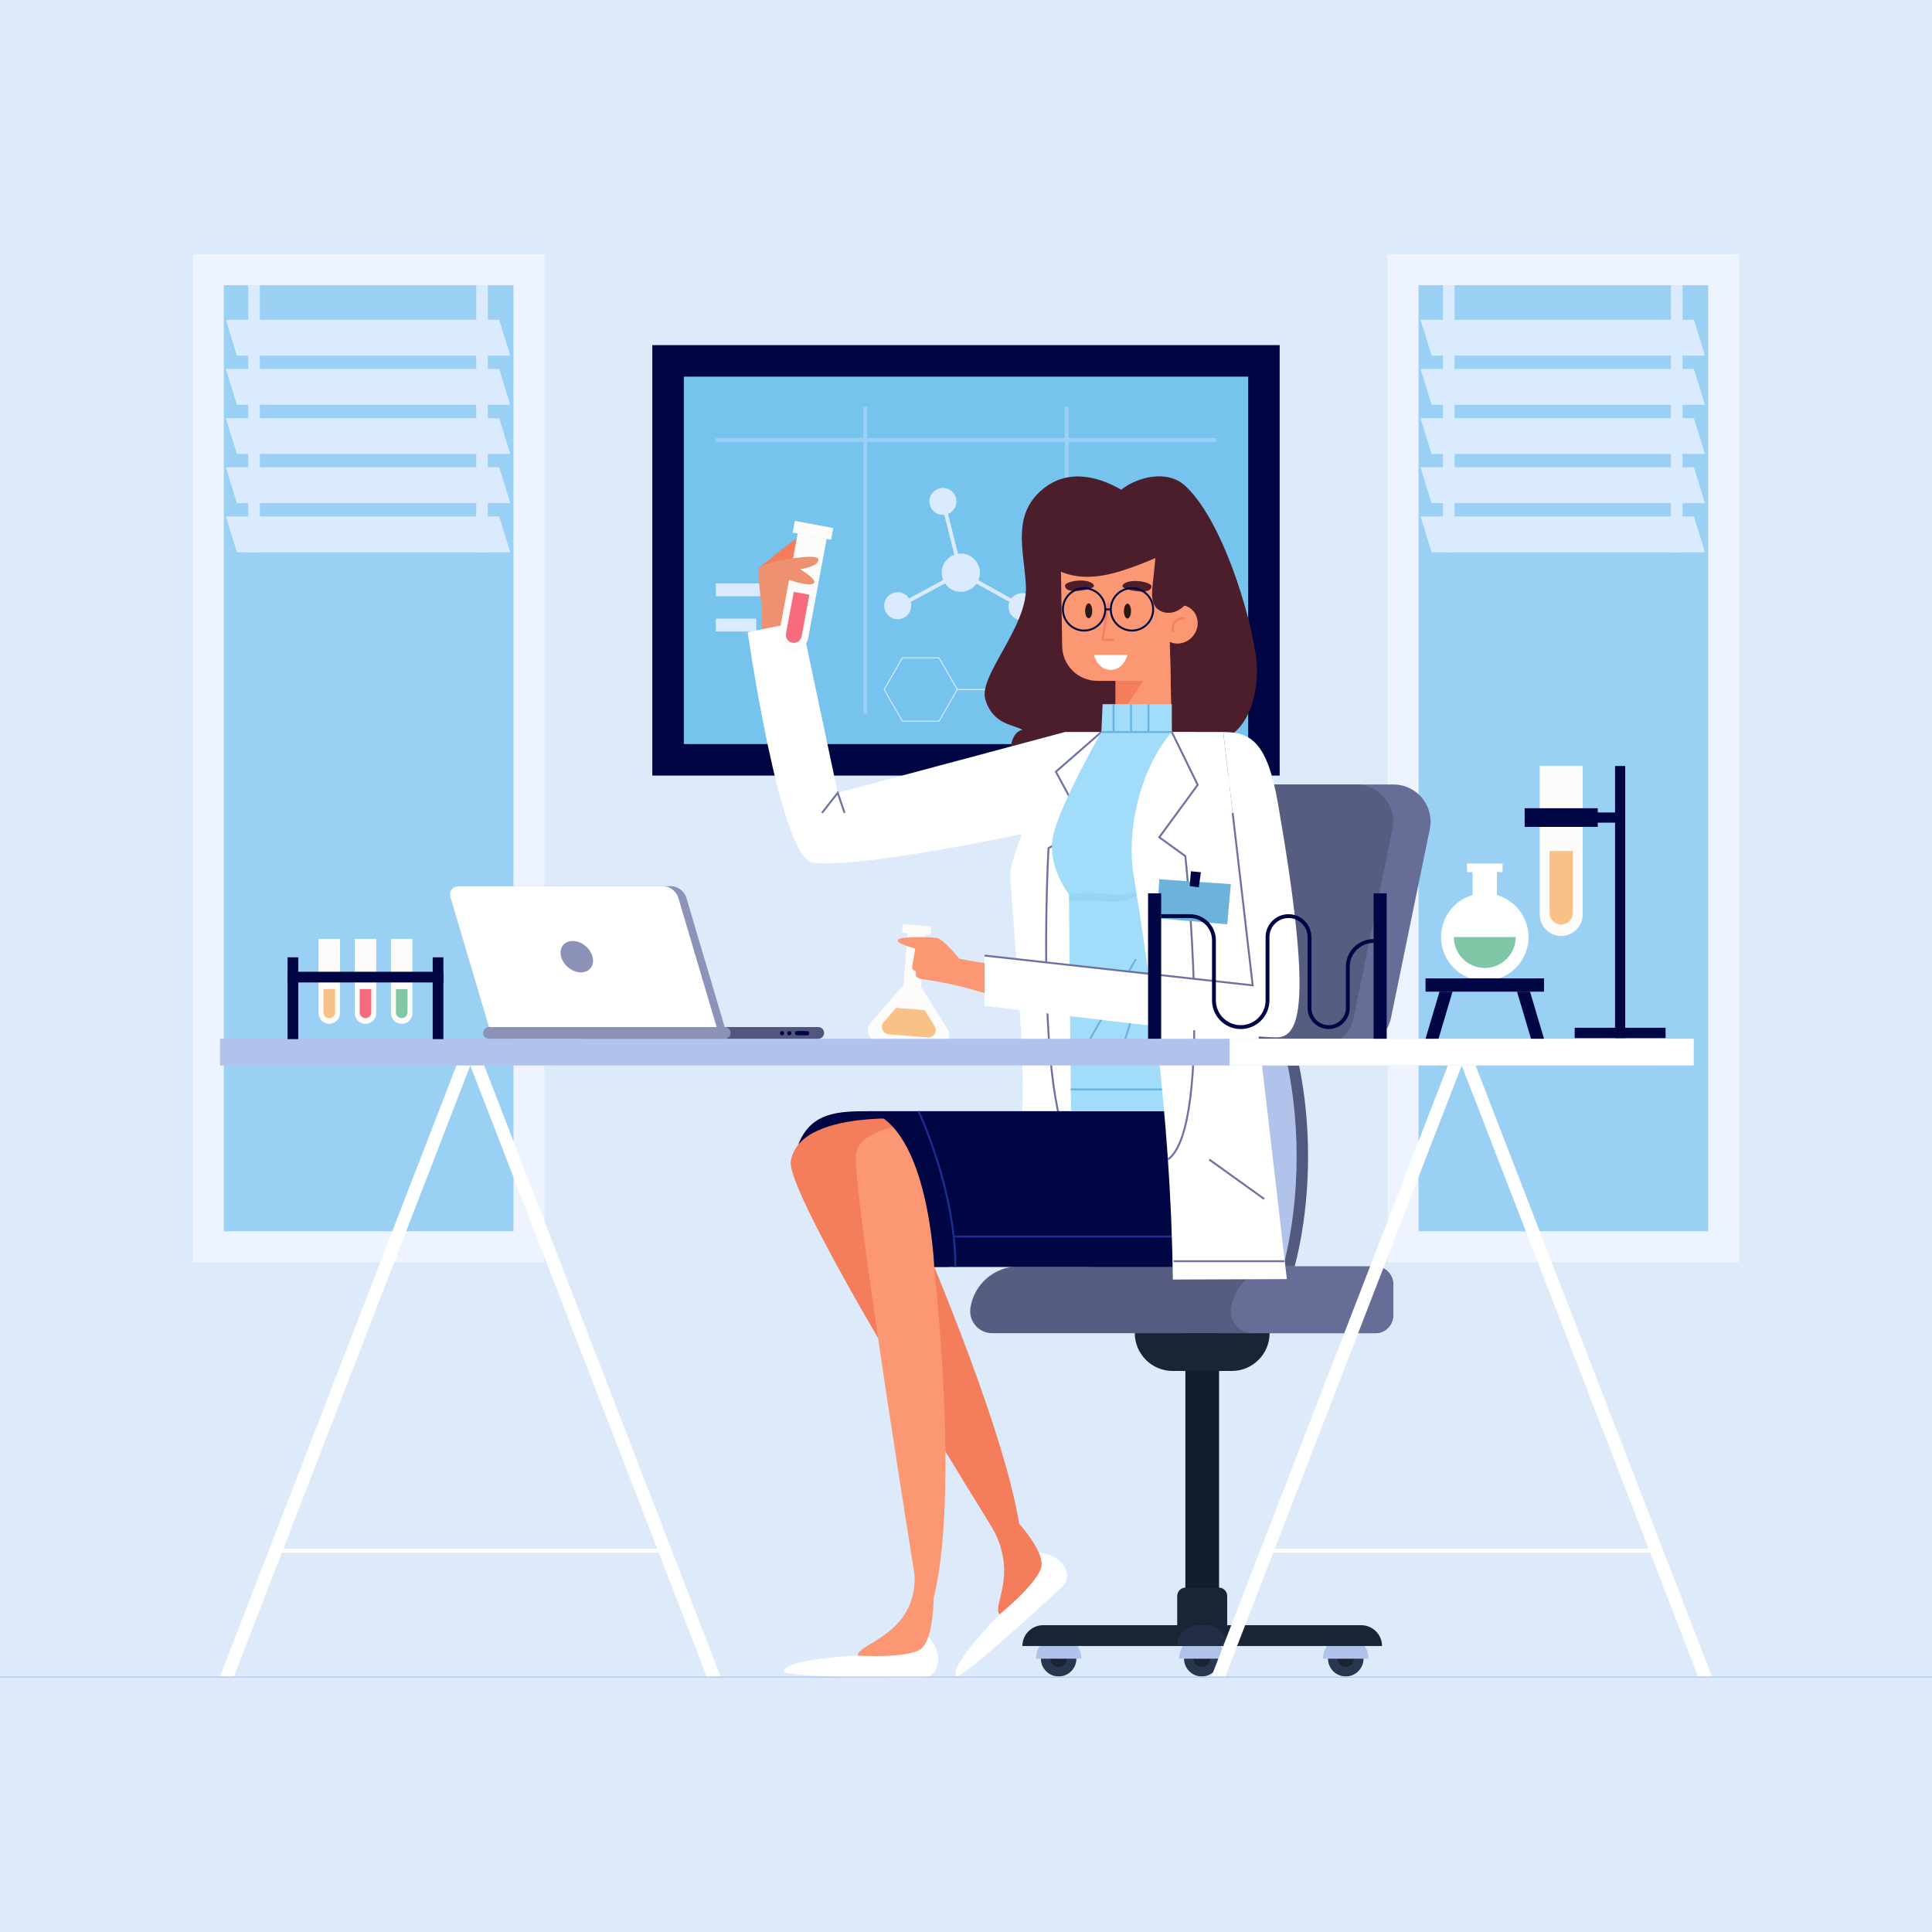 <?xml version="1.0" encoding="utf-8"?>
<!-- Generator: Adobe Illustrator 27.5.0, SVG Export Plug-In . SVG Version: 6.00 Build 0)  -->
<svg version="1.1" xmlns="http://www.w3.org/2000/svg" xmlns:xlink="http://www.w3.org/1999/xlink" x="0px" y="0px"
	 viewBox="0 0 500 500" style="enable-background:new 0 0 500 500;" xml:space="preserve">
<g id="BACKGROUND">
	<rect style="fill:#DDEAFA;" width="500" height="500"/>
</g>
<g id="OBJECTS">
	<g>
		<rect x="168.819" y="89.316" style="fill:#000644;" width="162.361" height="111.405"/>
		<rect x="176.977" y="97.474" style="fill:#76C3ED;" width="146.046" height="95.09"/>
		<g>
			<path style="fill:#DAEBFF;" d="M241.556,132.239c-1.365-1.366-1.365-3.579,0-4.945c1.366-1.365,3.579-1.365,4.945,0
				c1.365,1.365,1.365,3.579,0,4.945C245.136,133.605,242.922,133.605,241.556,132.239z"/>
			<path style="fill:#DAEBFF;" d="M229.845,159.228c-1.365-1.365-1.365-3.579,0-4.945c1.366-1.365,3.579-1.365,4.945,0
				c1.365,1.366,1.365,3.579,0,4.945C233.425,160.594,231.211,160.594,229.845,159.228z"/>
			<path style="fill:#DAEBFF;" d="M262.027,159.49c-1.365-1.366-1.365-3.579,0-4.945c1.366-1.365,3.579-1.365,4.945,0
				c1.365,1.366,1.365,3.579,0,4.945C265.606,160.856,263.392,160.856,262.027,159.49z"/>
			<path style="fill:#DAEBFF;" d="M245.164,151.713c-1.931-1.931-1.931-5.062,0-6.993c1.931-1.931,5.062-1.931,6.993,0
				c1.931,1.931,1.931,5.062,0,6.993C250.226,153.645,247.095,153.645,245.164,151.713z"/>
			<line style="fill:none;stroke:#DAEBFF;stroke-miterlimit:10;" x1="244.029" y1="129.767" x2="248.661" y2="148.217"/>
			<line style="fill:none;stroke:#DAEBFF;stroke-miterlimit:10;" x1="248.661" y1="148.217" x2="232.318" y2="157.018"/>
			<line style="fill:none;stroke:#DAEBFF;stroke-miterlimit:10;" x1="248.661" y1="148.217" x2="264.499" y2="157.018"/>
		</g>
		<g>
			<rect x="185.254" y="150.978" style="fill:#DAEBFF;" width="16.7" height="3.321"/>
			<rect x="204.088" y="150.978" style="fill:#DAEBFF;" width="3.387" height="3.321"/>
			<rect x="185.254" y="160.11" style="fill:#DAEBFF;" width="10.466" height="3.321"/>
		</g>
		<g>
			
				<polygon style="fill:none;stroke:#DAEBFF;stroke-width:0.25;stroke-linecap:round;stroke-linejoin:round;stroke-miterlimit:10;" points="
				243.021,170.245 233.554,170.245 228.821,178.443 233.554,186.642 243.021,186.642 247.754,178.443 			"/>
			
				<polygon style="fill:none;stroke:#DAEBFF;stroke-width:0.25;stroke-linecap:round;stroke-linejoin:round;stroke-miterlimit:10;" points="
				269.193,170.245 259.726,170.245 254.993,178.443 259.726,186.642 269.193,186.642 273.926,178.443 			"/>
			
				<line style="fill:none;stroke:#DAEBFF;stroke-width:0.25;stroke-linecap:round;stroke-linejoin:round;stroke-miterlimit:10;" x1="247.754" y1="178.443" x2="254.993" y2="178.443"/>
		</g>
		<rect x="185.254" y="113.353" style="fill:#9AD0F4;" width="129.492" height="1"/>
		<g>
			<g>
				<g>
					<rect x="223.423" y="105.287" style="fill:#9AD0F4;" width="1" height="79.462"/>
				</g>
				<g>
					<rect x="275.577" y="105.287" style="fill:#9AD0F4;" width="1" height="79.462"/>
				</g>
			</g>
		</g>
	</g>
	<g>
		<g>
			<rect x="49.922" y="65.801" style="fill:#EDF3FF;" width="90.965" height="260.871"/>
			<rect x="57.927" y="73.804" style="fill:#9AD0F4;" width="74.96" height="244.86"/>
		</g>
		<g>
			<g>
				<polygon style="fill:#DAEBFF;" points="132.055,92.037 61.311,92.037 58.439,82.76 129.183,82.76 				"/>
				<polygon style="fill:#DAEBFF;" points="132.055,104.76 61.311,104.76 58.439,95.484 129.183,95.484 				"/>
				<polygon style="fill:#DAEBFF;" points="132.055,117.484 61.311,117.484 58.439,108.207 129.183,108.207 				"/>
				<polygon style="fill:#DAEBFF;" points="132.055,130.207 61.311,130.207 58.439,120.93 129.183,120.93 				"/>
				<polygon style="fill:#DAEBFF;" points="132.055,142.93 61.311,142.93 58.439,133.654 129.183,133.654 				"/>
				<rect x="64.247" y="73.805" style="fill:#DAEBFF;" width="3" height="69.125"/>
				<rect x="123.247" y="73.805" style="fill:#DAEBFF;" width="3" height="69.125"/>
			</g>
		</g>
	</g>
	<g>
		<g>
			<rect x="359.114" y="65.801" style="fill:#EDF3FF;" width="90.965" height="260.871"/>
			<rect x="367.119" y="73.804" style="fill:#9AD0F4;" width="74.96" height="244.86"/>
		</g>
		<g>
			<g>
				<polygon style="fill:#DAEBFF;" points="441.247,92.037 370.503,92.037 367.631,82.76 438.375,82.76 				"/>
				<polygon style="fill:#DAEBFF;" points="441.247,104.76 370.503,104.76 367.631,95.484 438.375,95.484 				"/>
				<polygon style="fill:#DAEBFF;" points="441.247,117.484 370.503,117.484 367.631,108.207 438.375,108.207 				"/>
				<polygon style="fill:#DAEBFF;" points="441.247,130.207 370.503,130.207 367.631,120.93 438.375,120.93 				"/>
				<polygon style="fill:#DAEBFF;" points="441.247,142.93 370.503,142.93 367.631,133.654 438.375,133.654 				"/>
				<rect x="373.439" y="73.805" style="fill:#DAEBFF;" width="3" height="69.125"/>
				<rect x="432.439" y="73.805" style="fill:#DAEBFF;" width="3" height="69.125"/>
			</g>
		</g>
	</g>
	<g>
		
			<rect x="306.77" y="345.034" transform="matrix(-1 -1.224647e-16 1.224647e-16 -1 622.262 771.026)" style="fill:#131C2B;" width="8.722" height="80.959"/>
		<g>
			<path style="fill:#666D96;" d="M307.207,271.08h43.374c4.559,0,8.491-3.204,9.412-7.669l10.037-48.831
				c1.23-5.963-3.324-11.552-9.412-11.552h-43.374c-4.56,0-8.491,3.204-9.412,7.669l-10.036,48.832
				C296.564,265.491,301.118,271.08,307.207,271.08z"/>
			<path style="fill:#575D81;" d="M297.536,271.08h43.374c4.56,0,8.491-3.204,9.412-7.669l10.037-48.831
				c1.23-5.963-3.324-11.552-9.412-11.552h-43.374c-4.559,0-8.491,3.204-9.412,7.669l-10.037,48.832
				C286.894,265.491,291.448,271.08,297.536,271.08z"/>
		</g>
		<g>
			<path style="fill:#575D81;" d="M263.634,327.747h92.316c2.546,0,4.611,2.064,4.611,4.611v8.061c0,2.547-2.064,4.611-4.611,4.611
				h-99.181c-3.484,0-6.15-3.102-5.626-6.546v0C252.08,332.309,257.389,327.747,263.634,327.747z"/>
		</g>
		<g>
			<path style="fill:#666D96;" d="M331.094,327.747h24.856c2.546,0,4.611,2.064,4.611,4.611v8.061c0,2.547-2.064,4.611-4.611,4.611
				h-31.721c-3.484,0-6.15-3.102-5.626-6.546v0C319.541,332.309,324.849,327.747,331.094,327.747z"/>
		</g>
		<path style="fill:#53587E;" d="M324.464,323.096c-0.324,1.583-0.691,3.13-1.085,4.658h11.685c0.394-1.528,0.753-3.075,1.077-4.658
			c0.28-1.292,0.525-2.62,0.753-3.948c0.586-3.475,1.015-7.023,1.278-10.608c0.105-1.31,0.184-2.62,0.236-3.948
			c0.079-1.765,0.114-3.53,0.114-5.313c0-1.765-0.035-3.53-0.114-5.295c-0.053-1.328-0.131-2.638-0.236-3.948
			c-0.263-3.584-0.691-7.151-1.278-10.608c-0.228-1.328-0.473-2.638-0.744-3.948c-0.324-1.565-0.691-3.13-1.085-4.658h-11.685
			c0.394,1.528,0.762,3.093,1.085,4.658c0.271,1.31,0.525,2.62,0.753,3.948c0.578,3.457,1.007,7.023,1.278,10.608
			c0.096,1.31,0.175,2.62,0.228,3.948c0.079,1.765,0.114,3.53,0.114,5.295c0,1.783-0.035,3.548-0.114,5.313
			c-0.052,1.328-0.131,2.638-0.228,3.948c-0.271,3.585-0.7,7.133-1.278,10.608C324.989,320.476,324.736,321.804,324.464,323.096z"/>
		<path style="fill:#1B2435;" d="M303.483,354.805h15.295c5.411,0,9.798-4.387,9.798-9.798l0,0h-34.892l0,0
			C293.685,350.418,298.072,354.805,303.483,354.805z"/>
		<circle style="fill:#28364F;" cx="348.283" cy="429.269" r="4.592"/>
		<circle style="fill:#1B2435;" cx="348.283" cy="429.269" r="2.145"/>
		<path style="fill:#B1C3EB;" d="M348.283,423.387c3.249,0,5.882,2.634,5.882,5.883h-11.765
			C342.401,426.021,345.034,423.387,348.283,423.387z"/>
		<circle style="fill:#28364F;" cx="273.978" cy="429.269" r="4.592"/>
		<circle style="fill:#1B2435;" cx="273.978" cy="429.269" r="2.145"/>
		<path style="fill:#B1C3EB;" d="M273.978,423.387c3.249,0,5.883,2.634,5.883,5.883h-11.765
			C268.096,426.021,270.73,423.387,273.978,423.387z"/>
		<circle style="fill:#28364F;" cx="311.021" cy="429.269" r="4.592"/>
		<circle style="fill:#1B2435;" cx="311.021" cy="429.269" r="2.145"/>
		<path style="fill:#B1C3EB;" d="M311.021,423.387c3.249,0,5.883,2.634,5.883,5.883h-11.765
			C305.139,426.021,307.773,423.387,311.021,423.387z"/>
		<path style="fill:#1B2435;" d="M264.593,425.992h93.076l0,0c0-2.981-2.417-5.397-5.397-5.397H269.99
			C267.009,420.595,264.593,423.012,264.593,425.992L264.593,425.992z"/>
		<path style="fill:#1B2435;" d="M306.84,410.865h8.582c1.201,0,2.174,0.974,2.174,2.174v12.953h-12.931V413.04
			C304.665,411.839,305.639,410.865,306.84,410.865z"/>
		<path style="fill:#222E45;" d="M310.063,420.595h2.136c2.981,0,5.397,2.417,5.397,5.397l0,0h-12.931l0,0
			C304.665,423.012,307.082,420.595,310.063,420.595z"/>
		<path style="fill:#B1C3EB;" d="M320.426,327.747h11.684l0,0c4.611-17.766,4.611-39.163,0-56.928l0,0h-11.684l0,0
			C325.037,288.584,325.037,309.982,320.426,327.747L320.426,327.747z"/>
	</g>
	<g>
		<path style="fill:#FFFFFF;" d="M221.957,428.46c0,0-19.082,0.809-19.081,4.155c0,1.435,31.451,1.746,36,1.584
			c4.549-0.162,5.46-6.974,0.95-10.906L221.957,428.46z"/>
		<path style="fill:#F47D5B;" d="M196.415,146.965c0,0,9.852-8.237,10.661-7.921c1.074,0.419,1.441,3.51-4.48,7.66L196.415,146.965z
			"/>
		<path style="fill:#ED9170;" d="M196.787,168.51l0.457-10.523c0,0-1.047-7.716-0.999-10.718c0.024-1.507,13.78-4.155,14.002-2.569
			c1.008,7.214-6.7,8.673-6.7,8.673l1.458,14.652C205.004,168.025,200.473,172.569,196.787,168.51z"/>
		<path style="fill:#000644;" d="M220.079,327.88h25.443c0,0,0.168-40.301-20.691-40.301c-7.843,0-14.323,0.294-17.79,7.554
			C202.75,304.115,220.079,327.88,220.079,327.88z"/>
		<path style="fill:#F47D5B;" d="M242.493,290.017c0,0-35.406-4.364-37.832,10.492c-1.601,9.804,59.058,105.958,59.058,105.958
			s7.861-8.04-25.854-88.031h23.47C261.336,318.436,270.793,291.333,242.493,290.017z"/>
		<path style="fill:#4C1E2B;" d="M265.508,151.776c0.447,10.416-12.297,23.087-10.519,29.189c1.947,6.682,7.502,6.54,9.636,7.939
			c-2.641,0.271-3.978,5.404-2.168,7.347c10.612,11.385,45.881,11.385,56.261,2.786c2.587-2.143,2.709-6.809,0.286-9.137
			c4.73-3.545,6.387-10.862,6.302-16.773c-0.124-8.599-7.877-37.459-18.547-47.367c-4.762-4.422-12.614-2.213-16.583,0.978
			c-4.791-2.784-13.256-6.028-20.369-0.1C261.658,133.431,265.122,142.791,265.508,151.776z"/>
		<path style="fill:#FFFFFF;" d="M193.505,163.596l13.901-2.779l9.404,44.357l58.812-15.729c0,0,7.569,3.314-7.089,25.555
			c0,0-45.545,9.908-58.195,8.254C201.851,222.145,193.505,163.596,193.505,163.596z"/>
		<path style="fill:#FFFFFF;" d="M285.033,189.446h-9.411c0,0-14.137,31.005-14.137,36.637c0,5.632,4.031,46.263,3.055,61.497
			h20.493V189.446z"/>
		<path style="fill:none;stroke:#6E72A1;stroke-width:0.5;stroke-miterlimit:10;" d="M285.033,189.446l-11.774,10.278l7.575,13.974
			l-9.482,5.821c0,0-4.003,72.627,8.308,80.8"/>
		<path style="fill:#FB9773;" d="M257.145,290.451c0,0-33.817-2.872-35.608,8.111c-1.301,7.977,17.294,122.369,17.294,122.369
			s10.941-13.06,2.941-93.051h40.086C281.858,327.88,286.306,293.814,257.145,290.451z"/>
		<path style="fill:#000644;" d="M224.831,287.579h97.366c0,0,5.614,16.061,1.869,30.561c-1.484,5.747-6.707,9.74-12.642,9.74
			h-69.652C241.772,327.88,240.415,292.024,224.831,287.579z"/>
		<path style="fill:none;stroke:#1B2E94;stroke-width:0.5;stroke-miterlimit:10;" d="M246.81,320.017c0,0,52.269,0,59.432,0
			c7.163,0,16-14.385,12.549-32.437"/>
		<g>
			<path style="fill:none;stroke:#45152D;stroke-width:0.75;stroke-miterlimit:10;" d="M330.35,300.08"/>
			<path style="fill:none;stroke:#45152D;stroke-width:0.75;stroke-miterlimit:10;" d="M341.036,297.283"/>
		</g>
		<g>
			<g>
				<g>
					<path style="fill:#FB9773;" d="M302.826,169.785l0.437,19.661c0,0-8.077,6.113-14.546,0v-19.661H302.826z"/>
					<polygon style="fill:#F47D5B;" points="288.717,169.785 288.717,187.102 295.834,176.208 					"/>
					<path style="fill:#FB9773;" d="M274.489,142.279l0.398,24.964c0.079,4.974,4.134,8.965,9.109,8.965h18.95l-0.629-33.93H274.489
						z"/>
					<g>
						<g>
							<g>
								<path style="fill:#FB9773;" d="M300.021,161.796c-0.015,2.76,2.199,4.885,4.945,4.746c2.746-0.14,4.984-2.491,4.999-5.251
									c0.015-2.761-2.199-4.885-4.945-4.746C302.274,156.684,300.036,159.035,300.021,161.796z"/>
							</g>
						</g>
					</g>
					<path style="fill:#4C1E2B;" d="M283.113,151.618c-0.003,0.751-3.142,1.337-4.999,1.324c-1.857-0.013-2.495-0.627-2.492-1.378
						c0.003-0.751,2.276-1.344,4.133-1.33C281.613,150.247,283.116,150.867,283.113,151.618z"/>
					<path style="fill:#2C1817;" d="M282.668,158.088c-0.006,1.064-0.421,1.925-0.928,1.922c-0.507-0.003-0.913-0.868-0.907-1.932
						c0.006-1.064,0.421-1.925,0.928-1.922C282.268,156.159,282.674,157.024,282.668,158.088z"/>
					<path style="fill:#4C1E2B;" d="M290.501,151.689c-0.003,0.751,3.131,1.383,4.988,1.396c1.858,0.013,2.499-0.591,2.503-1.342
						c0.003-0.751-2.265-1.376-4.122-1.39C292.013,150.34,290.504,150.938,290.501,151.689z"/>
					<path style="fill:#2C1817;" d="M290.872,158.146c-0.006,1.064,0.4,1.929,0.907,1.932c0.507,0.003,0.922-0.858,0.928-1.922
						c0.006-1.064-0.4-1.929-0.907-1.932C291.293,156.221,290.878,157.082,290.872,158.146z"/>
					
						<polyline style="fill:none;stroke:#F47D5B;stroke-width:0.5;stroke-linecap:round;stroke-linejoin:round;stroke-miterlimit:10;" points="
						286.842,156.047 285.356,165.588 288.192,165.588 					"/>
					<path style="fill:none;stroke:#F47D5B;stroke-width:0.5;stroke-miterlimit:10;" d="M303.735,163.596
						c-0.388-0.882-0.224-1.98,0.405-2.711c0.629-0.73,1.69-1.056,2.62-0.803"/>
					<path style="fill:#FFFFFF;" d="M283.113,169.508h8.676c0,0-0.954,3.852-4.338,3.852
						C284.067,173.36,283.113,169.508,283.113,169.508z"/>
				</g>
			</g>
			<path style="fill:#4C1E2B;" d="M273.015,147.166c2.893,1.722,6.372,2.282,9.732,2.07c3.36-0.213,6.632-1.156,9.81-2.27
				c2.188-0.767,4.346-1.618,6.469-2.549c-0.224,2.361-0.539,5.03-0.763,7.391c-0.176,1.859-0.292,3.932,0.89,5.378
				c1.133,1.386,3.221,1.73,4.911,1.14c1.69-0.59,3.013-1.952,3.965-3.468c3.624-5.762,2.109-13.954-2.829-18.639
				c-4.938-4.684-12.612-5.902-19.077-3.77c-6.464,2.132-11.688,7.271-14.772,13.339
				C271.529,145.432,272.838,147.523,273.015,147.166z"/>
		</g>
		<path style="fill:#A1DCFA;" d="M285.033,189.446c0,0-11.17,19.563-12.568,27.27c-1.398,7.706,4.191,14.733,4.191,14.733
			s0.27,37.41,0.547,56.131h38.499l-5.737-98.133H285.033z"/>
		<path style="opacity:0.2;fill:#6BB2DC;" d="M276.656,231.448c0,0,5.317-0.835,10.358,0c5.041,0.835,10.579-1.815,10.579-1.815
			s-4.709,4.41-10.819,3.745c-6.11-0.665-10.106-0.377-10.106-0.377L276.656,231.448z"/>
		<polygon style="fill:#A1DCFA;" points="285.356,182.237 285.033,189.446 303.263,189.446 303.263,182.237 		"/>
		
			<line style="fill:none;stroke:#6BB2DC;stroke-width:0.5;stroke-miterlimit:10;" x1="277.1" y1="281.944" x2="315.373" y2="281.944"/>
		
			<line style="fill:none;stroke:#6BB2DC;stroke-width:0.5;stroke-miterlimit:10;" x1="280.057" y1="272.461" x2="293.971" y2="248.207"/>
		
			<line style="fill:none;stroke:#6BB2DC;stroke-width:0.5;stroke-miterlimit:10;" x1="290.023" y1="272.851" x2="293.556" y2="261.261"/>
		<g>
			<path style="fill:#FFFFFF;" d="M303.263,189.446L303.263,189.446c-7.866,9.02-11.823,24.805-9.939,36.624
				c3.601,22.599,9.677,61.514,10.203,105.074l29.512-0.115l-16.463-141.584H303.263z"/>
			
				<line style="fill:none;stroke:#6E72A1;stroke-width:0.5;stroke-miterlimit:10;" x1="303.741" y1="326.402" x2="332.374" y2="326.402"/>
		</g>
		<path style="fill:none;stroke:#6E72A1;stroke-width:0.5;stroke-miterlimit:10;" d="M303.263,189.446l6.702,13.67l-9.944,13.571
			l6.739,4.869c0,0,7.529,69.95-4.506,78.525"/>
		
			<line style="fill:none;stroke:#6BB2DC;stroke-width:0.5;stroke-miterlimit:10;" x1="285.033" y1="189.446" x2="303.263" y2="189.446"/>
		
			<line style="fill:none;stroke:#6BB2DC;stroke-width:0.5;stroke-miterlimit:10;" x1="288.192" y1="182.237" x2="288.192" y2="189.446"/>
		
			<line style="fill:none;stroke:#6BB2DC;stroke-width:0.5;stroke-miterlimit:10;" x1="292.707" y1="182.237" x2="292.707" y2="189.446"/>
		
			<line style="fill:none;stroke:#6BB2DC;stroke-width:0.5;stroke-miterlimit:10;" x1="297.222" y1="182.237" x2="297.222" y2="189.446"/>
		<path style="fill:none;stroke:#1B2E94;stroke-width:0.5;stroke-miterlimit:10;" d="M237.724,287.579
			c0,0,9.539,20.222,9.539,40.301"/>
		<g>
			<path style="fill:#FDFCFA;" d="M204.689,168.339L204.689,168.339c-2.067-0.384-3.431-2.371-3.047-4.439l4.808-25.865l7.486,1.391
				l-4.808,25.865C208.743,167.359,206.756,168.723,204.689,168.339z"/>
			<path style="fill:#F66C7E;" d="M205.059,166.347L205.059,166.347c-1.117-0.208-1.854-1.281-1.646-2.398l2.006-10.79l4.045,0.752
				l-2.005,10.79C207.249,165.817,206.176,166.555,205.059,166.347z"/>
			
				<rect x="205.404" y="135.67" transform="matrix(0.983 0.183 -0.183 0.983 28.618 -36.149)" style="fill:#FDFCFA;" width="10.117" height="3.084"/>
		</g>
		<path style="fill:#ED9170;" d="M203.039,144.851c0,0,8.517-1.631,8.724-0.107c0.256,1.885-4.686,2.562-4.686,2.562
			s3.823,2.263,3.673,3.351c-0.221,1.609-6.588-0.595-6.588-0.595L203.039,144.851z"/>
		<polygon style="fill:#6BB3DB;" points="300.021,227.557 318.536,228.811 317.615,239.199 299.408,237.642 		"/>
		<polygon style="fill:#000644;" points="308.202,225.482 307.902,229.329 310.242,229.633 310.801,225.733 		"/>
		
			<line style="fill:none;stroke:#6E72A1;stroke-width:0.5;stroke-miterlimit:10;" x1="312.949" y1="300.08" x2="327.178" y2="310.297"/>
		<path style="fill:#FB9773;" d="M236.712,407.743c0.422,15.362-14.754,17.541-14.754,20.717c0,0,11.306,0.755,15.766-1.336
			c4.549-2.132,3.899-16.913,3.899-16.913L236.712,407.743z"/>
		<path style="fill:#FFFFFF;" d="M258.688,417.802c0,0-13.442,13.568-11.166,16.021c0.976,1.052,24.249-20.104,27.474-23.317
			c3.225-3.212-0.739-8.827-6.719-8.642L258.688,417.802z"/>
		<path style="fill:#F47D5B;" d="M255.35,393.044c9.164,13.424,1.178,22.429,3.337,24.758c0,0,8.803-7.134,10.652-11.7
			c1.886-4.657-8.17-14.574-8.17-14.574L255.35,393.044z"/>
		<polyline style="fill:none;stroke:#6E72A1;stroke-width:0.5;stroke-miterlimit:10;" points="212.741,210.372 216.81,205.174 
			218.562,210.372 		"/>
		<g>
			<path style="fill:#FDFCFA;" d="M234.891,270.213l-7.612-0.596c-2.407-0.188-3.575-3.036-1.994-4.86l3.606-4.16l7.424-8.565
				l6,9.617l2.914,4.671c1.278,2.048-0.319,4.679-2.726,4.491L234.891,270.213z"/>
			
				<rect x="234.016" y="240.897" transform="matrix(0.997 0.078 -0.078 0.997 20.404 -17.685)" style="fill:#FDFCFA;" width="4.6" height="22.269"/>
			
				<rect x="233.514" y="239.479" transform="matrix(0.997 0.078 -0.078 0.997 19.511 -17.788)" style="fill:#FDFCFA;" width="7.396" height="2.215"/>
			<path style="fill:#F9C185;" d="M239.947,262.439l-0.641-1.027l-7.406-0.58l-0.793,0.915l-2.374,2.74
				c-1.041,1.201-0.272,3.076,1.313,3.201l5.013,0.393l5.013,0.393c1.585,0.124,2.637-1.608,1.795-2.957L239.947,262.439z"/>
		</g>
		<path style="fill:#FB9773;" d="M232.421,243.2c0.79-0.934,8.605-0.761,10.212-0.402s5.675,5.342,5.675,5.342
			c2.491,0.52,9.676,1.589,9.676,1.589l0.497,8.531c-6.487-2.313-13.153-3.947-19.873-4.873c-0.747-0.103-1.748-0.538-1.612-1.335
			c0.027-0.159,0.104-0.313,0.071-0.474c-0.076-0.374-0.595-0.366-0.84-0.648c-0.19-0.219-0.169-0.555-0.136-0.846
			c0.173-1.488,0.593-3.11,0.766-4.598C236.856,245.488,231.631,244.134,232.421,243.2z"/>
		<path style="fill:#FFFFFF;" d="M330.712,207.807c-2.739-15.715-7.001-18.362-14.137-18.362l7.623,65.561l-69.38-7.7v12.988
			c0,0,65.344,8.195,75.53,8.183C336.382,268.472,339.86,260.295,330.712,207.807z"/>
		<path style="fill:none;stroke:#6E72A1;stroke-width:0.5;stroke-miterlimit:10;" d="M254.819,247.307l69.38,7.7
			c0,0-3.061-26.329-5.19-44.635"/>
		<path style="fill:none;stroke:#000644;stroke-width:0.5;stroke-miterlimit:10;" d="M286.046,157.704
			c0,3.029-2.456,5.484-5.484,5.484c-3.029,0-5.485-2.456-5.485-5.484c0-3.029,2.456-5.485,5.485-5.485
			C283.59,152.219,286.046,154.675,286.046,157.704z"/>
		<path style="fill:none;stroke:#000644;stroke-width:0.5;stroke-miterlimit:10;" d="M298.439,157.704
			c0,3.029-2.456,5.484-5.484,5.484s-5.485-2.456-5.485-5.484c0-3.029,2.456-5.485,5.485-5.485S298.439,154.675,298.439,157.704z"/>
		
			<line style="fill:none;stroke:#000644;stroke-width:0.5;stroke-miterlimit:10;" x1="286.046" y1="157.704" x2="287.47" y2="157.704"/>
	</g>
	<g>
		
			<rect x="56.954" y="268.826" transform="matrix(-1 -1.224647e-16 1.224647e-16 -1 484.113 544.575)" style="fill:#B1C3EB;" width="370.206" height="6.924"/>
		
			<rect x="318.236" y="268.826" transform="matrix(-1 -1.224647e-16 1.224647e-16 -1 756.573 544.575)" style="fill:#FFFFFF;" width="120.101" height="6.924"/>
		<polygon style="fill:#FFFFFF;" points="439.457,433.861 443.046,433.861 381.876,275.75 378.287,275.75 		"/>
		<polygon style="fill:#FFFFFF;" points="317.116,433.861 313.527,433.861 374.697,275.75 378.287,275.75 		"/>
		<polygon style="fill:#FFFFFF;" points="182.884,433.861 186.473,433.861 125.303,275.75 121.713,275.75 		"/>
		<polygon style="fill:#FFFFFF;" points="60.543,433.861 56.954,433.861 118.124,275.75 121.713,275.75 		"/>
		<line style="fill:none;stroke:#FFFFFF;stroke-miterlimit:10;" x1="427.159" y1="401.314" x2="329.414" y2="401.314"/>
		<line style="fill:none;stroke:#FFFFFF;stroke-miterlimit:10;" x1="170.586" y1="401.314" x2="72.841" y2="401.314"/>
	</g>
	<g>
		<g>
			<path style="fill:#8D92B8;" d="M187.561,265.817h-61.033l-9.937-33.499c-0.485-1.634,0.447-2.958,2.08-2.958h55.117
				c1.634,0,3.351,1.324,3.835,2.958L187.561,265.817z"/>
			<path style="fill:#FFFFFF;" d="M185.471,265.817h-58.943l-9.937-33.499c-0.485-1.634,0.447-2.958,2.08-2.958h53.027
				c1.634,0,3.351,1.324,3.835,2.958L185.471,265.817z"/>
		</g>
		<path style="fill:#52557E;" d="M150.739,268.826h61.033c0.834,0,1.51-0.676,1.51-1.509l0,0c0-0.834-0.676-1.51-1.51-1.51h-61.033
			c-0.834,0-1.51,0.676-1.51,1.51l0,0C149.229,268.15,149.905,268.826,150.739,268.826z"/>
		<path style="fill:#8D92B8;" d="M126.529,268.826h61.033c0.834,0,1.509-0.676,1.509-1.509l0,0c0-0.834-0.676-1.51-1.509-1.51
			h-61.033c-0.834,0-1.509,0.676-1.509,1.51l0,0C125.019,268.15,125.695,268.826,126.529,268.826z"/>
		<path style="fill:#8D92B8;" d="M145.211,247.589c0.594,2.246,2.897,4.067,5.143,4.067c2.246,0,3.586-1.821,2.991-4.067
			c-0.594-2.246-2.897-4.067-5.143-4.067C145.955,243.521,144.616,245.342,145.211,247.589z"/>
		<path style="fill:#000644;" d="M206.262,267.936h2.642c0.305,0,0.552-0.247,0.552-0.552l0,0c0-0.305-0.247-0.551-0.552-0.551
			h-2.642c-0.305,0-0.552,0.247-0.552,0.551l0,0C205.71,267.689,205.957,267.936,206.262,267.936z"/>
		<path style="fill:#000644;" d="M203.736,267.384c0,0.305,0.247,0.552,0.551,0.552c0.305,0,0.552-0.247,0.552-0.552
			s-0.247-0.551-0.552-0.551C203.983,266.833,203.736,267.08,203.736,267.384z"/>
		<path style="fill:#000644;" d="M201.864,267.384c0,0.305,0.247,0.552,0.552,0.552c0.305,0,0.551-0.247,0.551-0.552
			s-0.247-0.551-0.551-0.551C202.111,266.833,201.864,267.08,201.864,267.384z"/>
	</g>
	<g>
		<g>
			<circle style="fill:#FFFFFF;" cx="384.257" cy="242.51" r="11.319"/>
			<rect x="381.105" y="225.289" style="fill:#FFFFFF;" width="6.304" height="11.804"/>
			<rect x="379.654" y="223.471" style="fill:#FFFFFF;" width="9.206" height="2.231"/>
			<path style="fill:#80C7A7;" d="M376.253,242.51c0,4.421,3.584,8.004,8.004,8.004c4.421,0,8.004-3.584,8.004-8.004H376.253z"/>
		</g>
		<g>
			<rect x="368.926" y="253.202" style="fill:#000644;" width="30.663" height="3.439"/>
			<polygon style="fill:#000644;" points="372.293,268.826 368.926,268.826 372.544,256.641 375.911,256.641 			"/>
			<polygon style="fill:#000644;" points="396.222,268.826 399.589,268.826 395.971,256.641 392.604,256.641 			"/>
		</g>
	</g>
	<g>
		<rect x="297.122" y="231.191" style="fill:#000644;" width="3.388" height="37.635"/>
		<rect x="355.484" y="231.191" style="fill:#000644;" width="3.388" height="37.635"/>
		<path style="fill:none;stroke:#000644;stroke-miterlimit:10;" d="M300.51,237.093h7.407c3.452,0,6.251,2.799,6.251,6.251v15.541
			c0,3.829,3.104,6.933,6.933,6.933l0,0c3.829,0,6.933-3.104,6.933-6.933v-16.358c0-3.001,2.433-5.434,5.434-5.434l0,0
			c3.001,0,5.434,2.433,5.434,5.434v18.336c0,2.736,2.218,4.955,4.955,4.955l0,0c2.736,0,4.955-2.218,4.955-4.955v-10.668
			c0-3.686,2.988-6.673,6.673-6.673l0,0"/>
	</g>
	<g>
		<path style="fill:#FDFCFA;" d="M404.04,242.228L404.04,242.228c-3.071,0-5.56-2.489-5.56-5.56v-38.425H409.6v38.425
			C409.6,239.739,407.111,242.228,404.04,242.228z"/>
		<path style="fill:#F9C185;" d="M404.04,239.269L404.04,239.269c-1.659,0-3.004-1.345-3.004-3.004v-16.029h6.009v16.029
			C407.044,237.924,405.699,239.269,404.04,239.269z"/>
		<g>
			<g>
				<rect x="395.431" y="210.268" style="fill:#000644;" width="23.856" height="2.635"/>
				<rect x="417.97" y="198.243" style="fill:#000644;" width="2.635" height="70.407"/>
				<rect x="407.526" y="265.986" style="fill:#000644;" width="23.522" height="2.664"/>
				<rect x="394.583" y="209.171" style="fill:#000644;" width="18.913" height="4.829"/>
			</g>
		</g>
	</g>
	<g>
		<path style="fill:#FDFCFA;" d="M85.208,264.974L85.208,264.974c-1.535,0-2.78-1.245-2.78-2.78v-19.212h5.56v19.212
			C87.988,263.729,86.744,264.974,85.208,264.974z"/>
		<path style="fill:#F9C185;" d="M85.208,263.494L85.208,263.494c-0.83,0-1.502-0.673-1.502-1.502v-6.015h3.004v6.015
			C86.711,262.822,86.038,263.494,85.208,263.494z"/>
		<path style="fill:#FDFCFA;" d="M94.586,264.974L94.586,264.974c-1.535,0-2.78-1.245-2.78-2.78v-19.212h5.56v19.212
			C97.367,263.729,96.122,264.974,94.586,264.974z"/>
		<path style="fill:#F66C7E;" d="M94.586,263.494L94.586,263.494c-0.83,0-1.502-0.673-1.502-1.502v-6.015h3.004v6.015
			C96.089,262.822,95.416,263.494,94.586,263.494z"/>
		<path style="fill:#FDFCFA;" d="M103.964,264.974L103.964,264.974c-1.535,0-2.78-1.245-2.78-2.78v-19.212h5.56v19.212
			C106.745,263.729,105.5,264.974,103.964,264.974z"/>
		<path style="fill:#80C7A7;" d="M103.964,263.494L103.964,263.494c-0.83,0-1.502-0.673-1.502-1.502v-6.015h3.004v6.015
			C105.467,262.822,104.794,263.494,103.964,263.494z"/>
		<rect x="74.423" y="247.749" style="fill:#000644;" width="2.769" height="21.175"/>
		
			<rect x="93.202" y="232.712" transform="matrix(-1.836970e-16 1 -1 -1.836970e-16 347.462 158.289)" style="fill:#000644;" width="2.769" height="40.326"/>
		<rect x="111.98" y="247.749" style="fill:#000644;" width="2.769" height="21.175"/>
	</g>
	<line style="fill:none;stroke:#B1C3EB;stroke-width:0.25;stroke-miterlimit:10;" x1="0" y1="434.037" x2="500" y2="434.037"/>
</g>
</svg>
